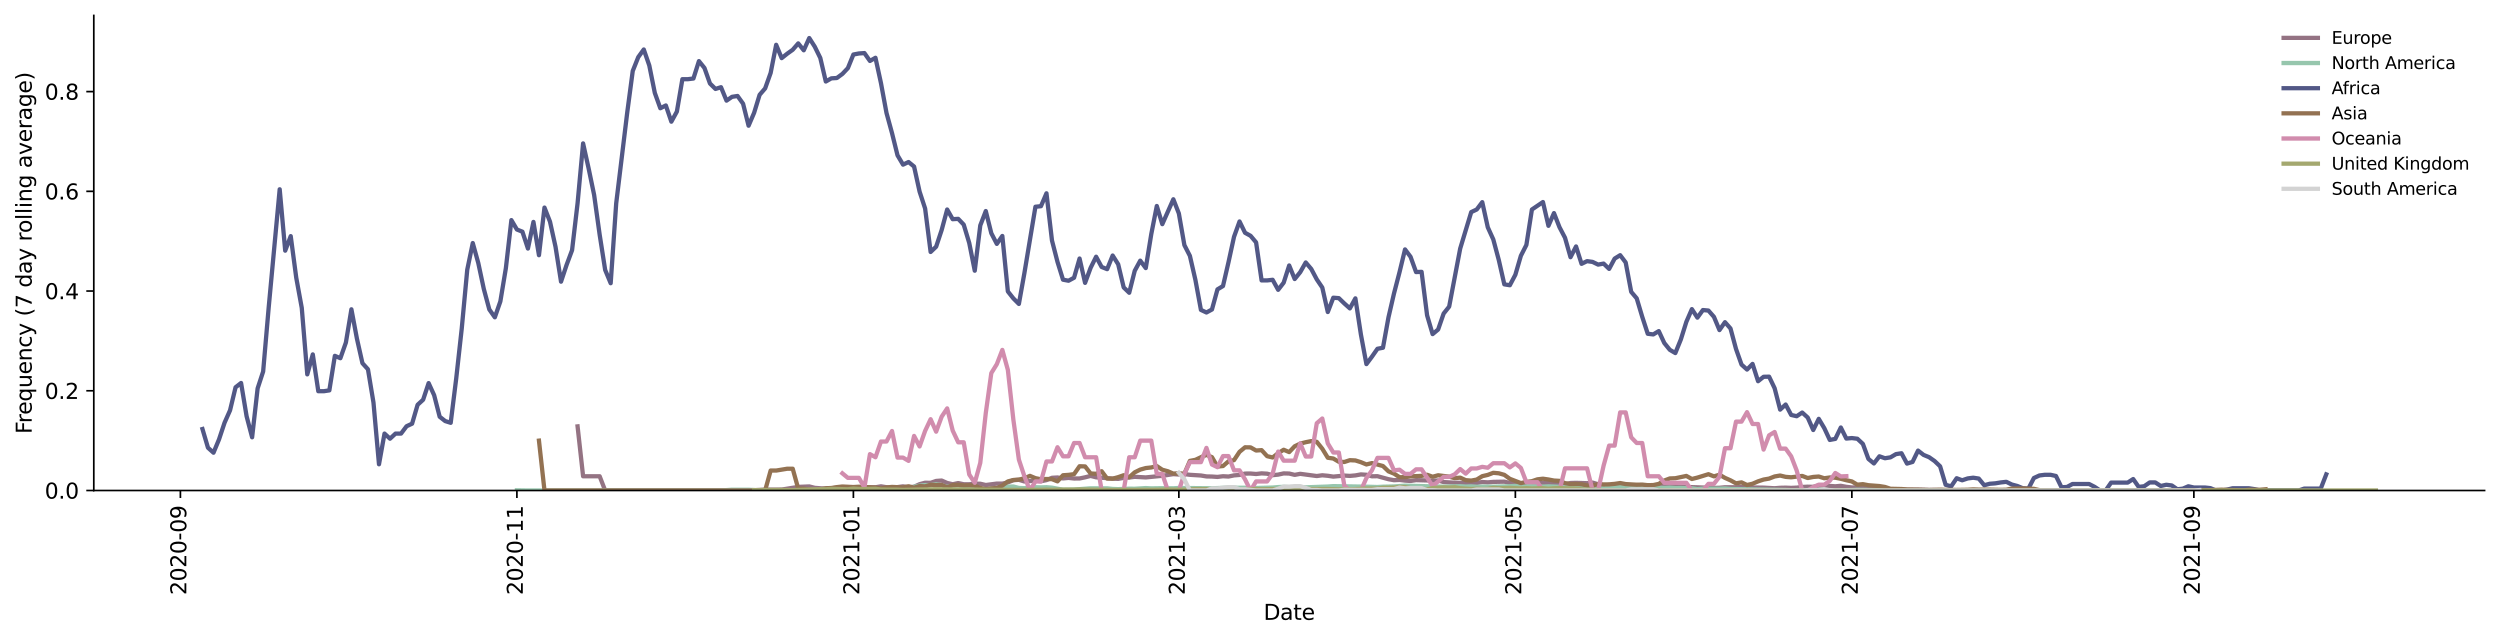 <?xml version="1.0" encoding="utf-8" standalone="no"?>
<!DOCTYPE svg PUBLIC "-//W3C//DTD SVG 1.1//EN"
  "http://www.w3.org/Graphics/SVG/1.1/DTD/svg11.dtd">
<svg height="298.621pt" version="1.1" viewBox="0 0 1166.981 298.621" width="1166.981pt" xmlns="http://www.w3.org/2000/svg" xmlns:xlink="http://www.w3.org/1999/xlink">
 <defs>
  <style type="text/css">*{stroke-linecap:butt;stroke-linejoin:round;}</style>
 </defs>
 <g id="figure_1">
  <g id="patch_1">
   <path d="M 0 298.621 
L 1166.981 298.621 
L 1166.981 0 
L 0 0 
z
" style="fill:#ffffff;"/>
  </g>
  <g id="axes_1">
   <g id="patch_2">
    <path d="M 43.781 228.96 
L 1159.781 228.96 
L 1159.781 7.2 
L 43.781 7.2 
z
" style="fill:#ffffff;"/>
   </g>
   <g id="matplotlib.axis_1">
    <g id="xtick_1">
     <g id="line2d_1">
      <defs>
       <path d="M 0 0 
L 0 3.5 
" id="mcffbdebad7" style="stroke:#000000;stroke-width:0.8;"/>
      </defs>
      <g>
       <use style="stroke:#000000;stroke-width:0.8;" x="84.209" xlink:href="#mcffbdebad7" y="228.96"/>
      </g>
     </g>
     <g id="text_1">
      <!-- 2020-09 -->
      <g transform="translate(86.968 277.743)rotate(-90)scale(0.1 -0.1)">
       <defs>
        <path d="M 1228 531 
L 3431 531 
L 3431 0 
L 469 0 
L 469 531 
Q 828 903 1448 1529 
Q 2069 2156 2228 2338 
Q 2531 2678 2651 2914 
Q 2772 3150 2772 3378 
Q 2772 3750 2511 3984 
Q 2250 4219 1831 4219 
Q 1534 4219 1204 4116 
Q 875 4013 500 3803 
L 500 4441 
Q 881 4594 1212 4672 
Q 1544 4750 1819 4750 
Q 2544 4750 2975 4387 
Q 3406 4025 3406 3419 
Q 3406 3131 3298 2873 
Q 3191 2616 2906 2266 
Q 2828 2175 2409 1742 
Q 1991 1309 1228 531 
z
" id="DejaVuSans-32" transform="scale(0.016)"/>
        <path d="M 2034 4250 
Q 1547 4250 1301 3770 
Q 1056 3291 1056 2328 
Q 1056 1369 1301 889 
Q 1547 409 2034 409 
Q 2525 409 2770 889 
Q 3016 1369 3016 2328 
Q 3016 3291 2770 3770 
Q 2525 4250 2034 4250 
z
M 2034 4750 
Q 2819 4750 3233 4129 
Q 3647 3509 3647 2328 
Q 3647 1150 3233 529 
Q 2819 -91 2034 -91 
Q 1250 -91 836 529 
Q 422 1150 422 2328 
Q 422 3509 836 4129 
Q 1250 4750 2034 4750 
z
" id="DejaVuSans-30" transform="scale(0.016)"/>
        <path d="M 313 2009 
L 1997 2009 
L 1997 1497 
L 313 1497 
L 313 2009 
z
" id="DejaVuSans-2d" transform="scale(0.016)"/>
        <path d="M 703 97 
L 703 672 
Q 941 559 1184 500 
Q 1428 441 1663 441 
Q 2288 441 2617 861 
Q 2947 1281 2994 2138 
Q 2813 1869 2534 1725 
Q 2256 1581 1919 1581 
Q 1219 1581 811 2004 
Q 403 2428 403 3163 
Q 403 3881 828 4315 
Q 1253 4750 1959 4750 
Q 2769 4750 3195 4129 
Q 3622 3509 3622 2328 
Q 3622 1225 3098 567 
Q 2575 -91 1691 -91 
Q 1453 -91 1209 -44 
Q 966 3 703 97 
z
M 1959 2075 
Q 2384 2075 2632 2365 
Q 2881 2656 2881 3163 
Q 2881 3666 2632 3958 
Q 2384 4250 1959 4250 
Q 1534 4250 1286 3958 
Q 1038 3666 1038 3163 
Q 1038 2656 1286 2365 
Q 1534 2075 1959 2075 
z
" id="DejaVuSans-39" transform="scale(0.016)"/>
       </defs>
       <use xlink:href="#DejaVuSans-32"/>
       <use x="63.623" xlink:href="#DejaVuSans-30"/>
       <use x="127.246" xlink:href="#DejaVuSans-32"/>
       <use x="190.869" xlink:href="#DejaVuSans-30"/>
       <use x="254.492" xlink:href="#DejaVuSans-2d"/>
       <use x="290.576" xlink:href="#DejaVuSans-30"/>
       <use x="354.199" xlink:href="#DejaVuSans-39"/>
      </g>
     </g>
    </g>
    <g id="xtick_2">
     <g id="line2d_2">
      <g>
       <use style="stroke:#000000;stroke-width:0.8;" x="241.283" xlink:href="#mcffbdebad7" y="228.96"/>
      </g>
     </g>
     <g id="text_2">
      <!-- 2020-11 -->
      <g transform="translate(244.042 277.743)rotate(-90)scale(0.1 -0.1)">
       <defs>
        <path d="M 794 531 
L 1825 531 
L 1825 4091 
L 703 3866 
L 703 4441 
L 1819 4666 
L 2450 4666 
L 2450 531 
L 3481 531 
L 3481 0 
L 794 0 
L 794 531 
z
" id="DejaVuSans-31" transform="scale(0.016)"/>
       </defs>
       <use xlink:href="#DejaVuSans-32"/>
       <use x="63.623" xlink:href="#DejaVuSans-30"/>
       <use x="127.246" xlink:href="#DejaVuSans-32"/>
       <use x="190.869" xlink:href="#DejaVuSans-30"/>
       <use x="254.492" xlink:href="#DejaVuSans-2d"/>
       <use x="290.576" xlink:href="#DejaVuSans-31"/>
       <use x="354.199" xlink:href="#DejaVuSans-31"/>
      </g>
     </g>
    </g>
    <g id="xtick_3">
     <g id="line2d_3">
      <g>
       <use style="stroke:#000000;stroke-width:0.8;" x="398.357" xlink:href="#mcffbdebad7" y="228.96"/>
      </g>
     </g>
     <g id="text_3">
      <!-- 2021-01 -->
      <g transform="translate(401.117 277.743)rotate(-90)scale(0.1 -0.1)">
       <use xlink:href="#DejaVuSans-32"/>
       <use x="63.623" xlink:href="#DejaVuSans-30"/>
       <use x="127.246" xlink:href="#DejaVuSans-32"/>
       <use x="190.869" xlink:href="#DejaVuSans-31"/>
       <use x="254.492" xlink:href="#DejaVuSans-2d"/>
       <use x="290.576" xlink:href="#DejaVuSans-30"/>
       <use x="354.199" xlink:href="#DejaVuSans-31"/>
      </g>
     </g>
    </g>
    <g id="xtick_4">
     <g id="line2d_4">
      <g>
       <use style="stroke:#000000;stroke-width:0.8;" x="550.281" xlink:href="#mcffbdebad7" y="228.96"/>
      </g>
     </g>
     <g id="text_4">
      <!-- 2021-03 -->
      <g transform="translate(553.041 277.743)rotate(-90)scale(0.1 -0.1)">
       <defs>
        <path d="M 2597 2516 
Q 3050 2419 3304 2112 
Q 3559 1806 3559 1356 
Q 3559 666 3084 287 
Q 2609 -91 1734 -91 
Q 1441 -91 1130 -33 
Q 819 25 488 141 
L 488 750 
Q 750 597 1062 519 
Q 1375 441 1716 441 
Q 2309 441 2620 675 
Q 2931 909 2931 1356 
Q 2931 1769 2642 2001 
Q 2353 2234 1838 2234 
L 1294 2234 
L 1294 2753 
L 1863 2753 
Q 2328 2753 2575 2939 
Q 2822 3125 2822 3475 
Q 2822 3834 2567 4026 
Q 2313 4219 1838 4219 
Q 1578 4219 1281 4162 
Q 984 4106 628 3988 
L 628 4550 
Q 988 4650 1302 4700 
Q 1616 4750 1894 4750 
Q 2613 4750 3031 4423 
Q 3450 4097 3450 3541 
Q 3450 3153 3228 2886 
Q 3006 2619 2597 2516 
z
" id="DejaVuSans-33" transform="scale(0.016)"/>
       </defs>
       <use xlink:href="#DejaVuSans-32"/>
       <use x="63.623" xlink:href="#DejaVuSans-30"/>
       <use x="127.246" xlink:href="#DejaVuSans-32"/>
       <use x="190.869" xlink:href="#DejaVuSans-31"/>
       <use x="254.492" xlink:href="#DejaVuSans-2d"/>
       <use x="290.576" xlink:href="#DejaVuSans-30"/>
       <use x="354.199" xlink:href="#DejaVuSans-33"/>
      </g>
     </g>
    </g>
    <g id="xtick_5">
     <g id="line2d_5">
      <g>
       <use style="stroke:#000000;stroke-width:0.8;" x="707.356" xlink:href="#mcffbdebad7" y="228.96"/>
      </g>
     </g>
     <g id="text_5">
      <!-- 2021-05 -->
      <g transform="translate(710.115 277.743)rotate(-90)scale(0.1 -0.1)">
       <defs>
        <path d="M 691 4666 
L 3169 4666 
L 3169 4134 
L 1269 4134 
L 1269 2991 
Q 1406 3038 1543 3061 
Q 1681 3084 1819 3084 
Q 2600 3084 3056 2656 
Q 3513 2228 3513 1497 
Q 3513 744 3044 326 
Q 2575 -91 1722 -91 
Q 1428 -91 1123 -41 
Q 819 9 494 109 
L 494 744 
Q 775 591 1075 516 
Q 1375 441 1709 441 
Q 2250 441 2565 725 
Q 2881 1009 2881 1497 
Q 2881 1984 2565 2268 
Q 2250 2553 1709 2553 
Q 1456 2553 1204 2497 
Q 953 2441 691 2322 
L 691 4666 
z
" id="DejaVuSans-35" transform="scale(0.016)"/>
       </defs>
       <use xlink:href="#DejaVuSans-32"/>
       <use x="63.623" xlink:href="#DejaVuSans-30"/>
       <use x="127.246" xlink:href="#DejaVuSans-32"/>
       <use x="190.869" xlink:href="#DejaVuSans-31"/>
       <use x="254.492" xlink:href="#DejaVuSans-2d"/>
       <use x="290.576" xlink:href="#DejaVuSans-30"/>
       <use x="354.199" xlink:href="#DejaVuSans-35"/>
      </g>
     </g>
    </g>
    <g id="xtick_6">
     <g id="line2d_6">
      <g>
       <use style="stroke:#000000;stroke-width:0.8;" x="864.43" xlink:href="#mcffbdebad7" y="228.96"/>
      </g>
     </g>
     <g id="text_6">
      <!-- 2021-07 -->
      <g transform="translate(867.189 277.743)rotate(-90)scale(0.1 -0.1)">
       <defs>
        <path d="M 525 4666 
L 3525 4666 
L 3525 4397 
L 1831 0 
L 1172 0 
L 2766 4134 
L 525 4134 
L 525 4666 
z
" id="DejaVuSans-37" transform="scale(0.016)"/>
       </defs>
       <use xlink:href="#DejaVuSans-32"/>
       <use x="63.623" xlink:href="#DejaVuSans-30"/>
       <use x="127.246" xlink:href="#DejaVuSans-32"/>
       <use x="190.869" xlink:href="#DejaVuSans-31"/>
       <use x="254.492" xlink:href="#DejaVuSans-2d"/>
       <use x="290.576" xlink:href="#DejaVuSans-30"/>
       <use x="354.199" xlink:href="#DejaVuSans-37"/>
      </g>
     </g>
    </g>
    <g id="xtick_7">
     <g id="line2d_7">
      <g>
       <use style="stroke:#000000;stroke-width:0.8;" x="1024.079" xlink:href="#mcffbdebad7" y="228.96"/>
      </g>
     </g>
     <g id="text_7">
      <!-- 2021-09 -->
      <g transform="translate(1026.839 277.743)rotate(-90)scale(0.1 -0.1)">
       <use xlink:href="#DejaVuSans-32"/>
       <use x="63.623" xlink:href="#DejaVuSans-30"/>
       <use x="127.246" xlink:href="#DejaVuSans-32"/>
       <use x="190.869" xlink:href="#DejaVuSans-31"/>
       <use x="254.492" xlink:href="#DejaVuSans-2d"/>
       <use x="290.576" xlink:href="#DejaVuSans-30"/>
       <use x="354.199" xlink:href="#DejaVuSans-39"/>
      </g>
     </g>
    </g>
    <g id="text_8">
     <!-- Date -->
     <g transform="translate(589.83 289.341)scale(0.1 -0.1)">
      <defs>
       <path d="M 1259 4147 
L 1259 519 
L 2022 519 
Q 2988 519 3436 956 
Q 3884 1394 3884 2338 
Q 3884 3275 3436 3711 
Q 2988 4147 2022 4147 
L 1259 4147 
z
M 628 4666 
L 1925 4666 
Q 3281 4666 3915 4102 
Q 4550 3538 4550 2338 
Q 4550 1131 3912 565 
Q 3275 0 1925 0 
L 628 0 
L 628 4666 
z
" id="DejaVuSans-44" transform="scale(0.016)"/>
       <path d="M 2194 1759 
Q 1497 1759 1228 1600 
Q 959 1441 959 1056 
Q 959 750 1161 570 
Q 1363 391 1709 391 
Q 2188 391 2477 730 
Q 2766 1069 2766 1631 
L 2766 1759 
L 2194 1759 
z
M 3341 1997 
L 3341 0 
L 2766 0 
L 2766 531 
Q 2569 213 2275 61 
Q 1981 -91 1556 -91 
Q 1019 -91 701 211 
Q 384 513 384 1019 
Q 384 1609 779 1909 
Q 1175 2209 1959 2209 
L 2766 2209 
L 2766 2266 
Q 2766 2663 2505 2880 
Q 2244 3097 1772 3097 
Q 1472 3097 1187 3025 
Q 903 2953 641 2809 
L 641 3341 
Q 956 3463 1253 3523 
Q 1550 3584 1831 3584 
Q 2591 3584 2966 3190 
Q 3341 2797 3341 1997 
z
" id="DejaVuSans-61" transform="scale(0.016)"/>
       <path d="M 1172 4494 
L 1172 3500 
L 2356 3500 
L 2356 3053 
L 1172 3053 
L 1172 1153 
Q 1172 725 1289 603 
Q 1406 481 1766 481 
L 2356 481 
L 2356 0 
L 1766 0 
Q 1100 0 847 248 
Q 594 497 594 1153 
L 594 3053 
L 172 3053 
L 172 3500 
L 594 3500 
L 594 4494 
L 1172 4494 
z
" id="DejaVuSans-74" transform="scale(0.016)"/>
       <path d="M 3597 1894 
L 3597 1613 
L 953 1613 
Q 991 1019 1311 708 
Q 1631 397 2203 397 
Q 2534 397 2845 478 
Q 3156 559 3463 722 
L 3463 178 
Q 3153 47 2828 -22 
Q 2503 -91 2169 -91 
Q 1331 -91 842 396 
Q 353 884 353 1716 
Q 353 2575 817 3079 
Q 1281 3584 2069 3584 
Q 2775 3584 3186 3129 
Q 3597 2675 3597 1894 
z
M 3022 2063 
Q 3016 2534 2758 2815 
Q 2500 3097 2075 3097 
Q 1594 3097 1305 2825 
Q 1016 2553 972 2059 
L 3022 2063 
z
" id="DejaVuSans-65" transform="scale(0.016)"/>
      </defs>
      <use xlink:href="#DejaVuSans-44"/>
      <use x="77.002" xlink:href="#DejaVuSans-61"/>
      <use x="138.281" xlink:href="#DejaVuSans-74"/>
      <use x="177.49" xlink:href="#DejaVuSans-65"/>
     </g>
    </g>
   </g>
   <g id="matplotlib.axis_2">
    <g id="ytick_1">
     <g id="line2d_8">
      <defs>
       <path d="M 0 0 
L -3.5 0 
" id="m368e548061" style="stroke:#000000;stroke-width:0.8;"/>
      </defs>
      <g>
       <use style="stroke:#000000;stroke-width:0.8;" x="43.781" xlink:href="#m368e548061" y="228.96"/>
      </g>
     </g>
     <g id="text_9">
      <!-- 0.0 -->
      <g transform="translate(20.878 232.759)scale(0.1 -0.1)">
       <defs>
        <path d="M 684 794 
L 1344 794 
L 1344 0 
L 684 0 
L 684 794 
z
" id="DejaVuSans-2e" transform="scale(0.016)"/>
       </defs>
       <use xlink:href="#DejaVuSans-30"/>
       <use x="63.623" xlink:href="#DejaVuSans-2e"/>
       <use x="95.41" xlink:href="#DejaVuSans-30"/>
      </g>
     </g>
    </g>
    <g id="ytick_2">
     <g id="line2d_9">
      <g>
       <use style="stroke:#000000;stroke-width:0.8;" x="43.781" xlink:href="#m368e548061" y="182.408"/>
      </g>
     </g>
     <g id="text_10">
      <!-- 0.2 -->
      <g transform="translate(20.878 186.207)scale(0.1 -0.1)">
       <use xlink:href="#DejaVuSans-30"/>
       <use x="63.623" xlink:href="#DejaVuSans-2e"/>
       <use x="95.41" xlink:href="#DejaVuSans-32"/>
      </g>
     </g>
    </g>
    <g id="ytick_3">
     <g id="line2d_10">
      <g>
       <use style="stroke:#000000;stroke-width:0.8;" x="43.781" xlink:href="#m368e548061" y="135.856"/>
      </g>
     </g>
     <g id="text_11">
      <!-- 0.4 -->
      <g transform="translate(20.878 139.655)scale(0.1 -0.1)">
       <defs>
        <path d="M 2419 4116 
L 825 1625 
L 2419 1625 
L 2419 4116 
z
M 2253 4666 
L 3047 4666 
L 3047 1625 
L 3713 1625 
L 3713 1100 
L 3047 1100 
L 3047 0 
L 2419 0 
L 2419 1100 
L 313 1100 
L 313 1709 
L 2253 4666 
z
" id="DejaVuSans-34" transform="scale(0.016)"/>
       </defs>
       <use xlink:href="#DejaVuSans-30"/>
       <use x="63.623" xlink:href="#DejaVuSans-2e"/>
       <use x="95.41" xlink:href="#DejaVuSans-34"/>
      </g>
     </g>
    </g>
    <g id="ytick_4">
     <g id="line2d_11">
      <g>
       <use style="stroke:#000000;stroke-width:0.8;" x="43.781" xlink:href="#m368e548061" y="89.303"/>
      </g>
     </g>
     <g id="text_12">
      <!-- 0.6 -->
      <g transform="translate(20.878 93.102)scale(0.1 -0.1)">
       <defs>
        <path d="M 2113 2584 
Q 1688 2584 1439 2293 
Q 1191 2003 1191 1497 
Q 1191 994 1439 701 
Q 1688 409 2113 409 
Q 2538 409 2786 701 
Q 3034 994 3034 1497 
Q 3034 2003 2786 2293 
Q 2538 2584 2113 2584 
z
M 3366 4563 
L 3366 3988 
Q 3128 4100 2886 4159 
Q 2644 4219 2406 4219 
Q 1781 4219 1451 3797 
Q 1122 3375 1075 2522 
Q 1259 2794 1537 2939 
Q 1816 3084 2150 3084 
Q 2853 3084 3261 2657 
Q 3669 2231 3669 1497 
Q 3669 778 3244 343 
Q 2819 -91 2113 -91 
Q 1303 -91 875 529 
Q 447 1150 447 2328 
Q 447 3434 972 4092 
Q 1497 4750 2381 4750 
Q 2619 4750 2861 4703 
Q 3103 4656 3366 4563 
z
" id="DejaVuSans-36" transform="scale(0.016)"/>
       </defs>
       <use xlink:href="#DejaVuSans-30"/>
       <use x="63.623" xlink:href="#DejaVuSans-2e"/>
       <use x="95.41" xlink:href="#DejaVuSans-36"/>
      </g>
     </g>
    </g>
    <g id="ytick_5">
     <g id="line2d_12">
      <g>
       <use style="stroke:#000000;stroke-width:0.8;" x="43.781" xlink:href="#m368e548061" y="42.751"/>
      </g>
     </g>
     <g id="text_13">
      <!-- 0.8 -->
      <g transform="translate(20.878 46.55)scale(0.1 -0.1)">
       <defs>
        <path d="M 2034 2216 
Q 1584 2216 1326 1975 
Q 1069 1734 1069 1313 
Q 1069 891 1326 650 
Q 1584 409 2034 409 
Q 2484 409 2743 651 
Q 3003 894 3003 1313 
Q 3003 1734 2745 1975 
Q 2488 2216 2034 2216 
z
M 1403 2484 
Q 997 2584 770 2862 
Q 544 3141 544 3541 
Q 544 4100 942 4425 
Q 1341 4750 2034 4750 
Q 2731 4750 3128 4425 
Q 3525 4100 3525 3541 
Q 3525 3141 3298 2862 
Q 3072 2584 2669 2484 
Q 3125 2378 3379 2068 
Q 3634 1759 3634 1313 
Q 3634 634 3220 271 
Q 2806 -91 2034 -91 
Q 1263 -91 848 271 
Q 434 634 434 1313 
Q 434 1759 690 2068 
Q 947 2378 1403 2484 
z
M 1172 3481 
Q 1172 3119 1398 2916 
Q 1625 2713 2034 2713 
Q 2441 2713 2670 2916 
Q 2900 3119 2900 3481 
Q 2900 3844 2670 4047 
Q 2441 4250 2034 4250 
Q 1625 4250 1398 4047 
Q 1172 3844 1172 3481 
z
" id="DejaVuSans-38" transform="scale(0.016)"/>
       </defs>
       <use xlink:href="#DejaVuSans-30"/>
       <use x="63.623" xlink:href="#DejaVuSans-2e"/>
       <use x="95.41" xlink:href="#DejaVuSans-38"/>
      </g>
     </g>
    </g>
    <g id="text_14">
     <!-- Frequency (7 day rolling average) -->
     <g transform="translate(14.798 202.529)rotate(-90)scale(0.1 -0.1)">
      <defs>
       <path d="M 628 4666 
L 3309 4666 
L 3309 4134 
L 1259 4134 
L 1259 2759 
L 3109 2759 
L 3109 2228 
L 1259 2228 
L 1259 0 
L 628 0 
L 628 4666 
z
" id="DejaVuSans-46" transform="scale(0.016)"/>
       <path d="M 2631 2963 
Q 2534 3019 2420 3045 
Q 2306 3072 2169 3072 
Q 1681 3072 1420 2755 
Q 1159 2438 1159 1844 
L 1159 0 
L 581 0 
L 581 3500 
L 1159 3500 
L 1159 2956 
Q 1341 3275 1631 3429 
Q 1922 3584 2338 3584 
Q 2397 3584 2469 3576 
Q 2541 3569 2628 3553 
L 2631 2963 
z
" id="DejaVuSans-72" transform="scale(0.016)"/>
       <path d="M 947 1747 
Q 947 1113 1208 752 
Q 1469 391 1925 391 
Q 2381 391 2643 752 
Q 2906 1113 2906 1747 
Q 2906 2381 2643 2742 
Q 2381 3103 1925 3103 
Q 1469 3103 1208 2742 
Q 947 2381 947 1747 
z
M 2906 525 
Q 2725 213 2448 61 
Q 2172 -91 1784 -91 
Q 1150 -91 751 415 
Q 353 922 353 1747 
Q 353 2572 751 3078 
Q 1150 3584 1784 3584 
Q 2172 3584 2448 3432 
Q 2725 3281 2906 2969 
L 2906 3500 
L 3481 3500 
L 3481 -1331 
L 2906 -1331 
L 2906 525 
z
" id="DejaVuSans-71" transform="scale(0.016)"/>
       <path d="M 544 1381 
L 544 3500 
L 1119 3500 
L 1119 1403 
Q 1119 906 1312 657 
Q 1506 409 1894 409 
Q 2359 409 2629 706 
Q 2900 1003 2900 1516 
L 2900 3500 
L 3475 3500 
L 3475 0 
L 2900 0 
L 2900 538 
Q 2691 219 2414 64 
Q 2138 -91 1772 -91 
Q 1169 -91 856 284 
Q 544 659 544 1381 
z
M 1991 3584 
L 1991 3584 
z
" id="DejaVuSans-75" transform="scale(0.016)"/>
       <path d="M 3513 2113 
L 3513 0 
L 2938 0 
L 2938 2094 
Q 2938 2591 2744 2837 
Q 2550 3084 2163 3084 
Q 1697 3084 1428 2787 
Q 1159 2491 1159 1978 
L 1159 0 
L 581 0 
L 581 3500 
L 1159 3500 
L 1159 2956 
Q 1366 3272 1645 3428 
Q 1925 3584 2291 3584 
Q 2894 3584 3203 3211 
Q 3513 2838 3513 2113 
z
" id="DejaVuSans-6e" transform="scale(0.016)"/>
       <path d="M 3122 3366 
L 3122 2828 
Q 2878 2963 2633 3030 
Q 2388 3097 2138 3097 
Q 1578 3097 1268 2742 
Q 959 2388 959 1747 
Q 959 1106 1268 751 
Q 1578 397 2138 397 
Q 2388 397 2633 464 
Q 2878 531 3122 666 
L 3122 134 
Q 2881 22 2623 -34 
Q 2366 -91 2075 -91 
Q 1284 -91 818 406 
Q 353 903 353 1747 
Q 353 2603 823 3093 
Q 1294 3584 2113 3584 
Q 2378 3584 2631 3529 
Q 2884 3475 3122 3366 
z
" id="DejaVuSans-63" transform="scale(0.016)"/>
       <path d="M 2059 -325 
Q 1816 -950 1584 -1140 
Q 1353 -1331 966 -1331 
L 506 -1331 
L 506 -850 
L 844 -850 
Q 1081 -850 1212 -737 
Q 1344 -625 1503 -206 
L 1606 56 
L 191 3500 
L 800 3500 
L 1894 763 
L 2988 3500 
L 3597 3500 
L 2059 -325 
z
" id="DejaVuSans-79" transform="scale(0.016)"/>
       <path id="DejaVuSans-20" transform="scale(0.016)"/>
       <path d="M 1984 4856 
Q 1566 4138 1362 3434 
Q 1159 2731 1159 2009 
Q 1159 1288 1364 580 
Q 1569 -128 1984 -844 
L 1484 -844 
Q 1016 -109 783 600 
Q 550 1309 550 2009 
Q 550 2706 781 3412 
Q 1013 4119 1484 4856 
L 1984 4856 
z
" id="DejaVuSans-28" transform="scale(0.016)"/>
       <path d="M 2906 2969 
L 2906 4863 
L 3481 4863 
L 3481 0 
L 2906 0 
L 2906 525 
Q 2725 213 2448 61 
Q 2172 -91 1784 -91 
Q 1150 -91 751 415 
Q 353 922 353 1747 
Q 353 2572 751 3078 
Q 1150 3584 1784 3584 
Q 2172 3584 2448 3432 
Q 2725 3281 2906 2969 
z
M 947 1747 
Q 947 1113 1208 752 
Q 1469 391 1925 391 
Q 2381 391 2643 752 
Q 2906 1113 2906 1747 
Q 2906 2381 2643 2742 
Q 2381 3103 1925 3103 
Q 1469 3103 1208 2742 
Q 947 2381 947 1747 
z
" id="DejaVuSans-64" transform="scale(0.016)"/>
       <path d="M 1959 3097 
Q 1497 3097 1228 2736 
Q 959 2375 959 1747 
Q 959 1119 1226 758 
Q 1494 397 1959 397 
Q 2419 397 2687 759 
Q 2956 1122 2956 1747 
Q 2956 2369 2687 2733 
Q 2419 3097 1959 3097 
z
M 1959 3584 
Q 2709 3584 3137 3096 
Q 3566 2609 3566 1747 
Q 3566 888 3137 398 
Q 2709 -91 1959 -91 
Q 1206 -91 779 398 
Q 353 888 353 1747 
Q 353 2609 779 3096 
Q 1206 3584 1959 3584 
z
" id="DejaVuSans-6f" transform="scale(0.016)"/>
       <path d="M 603 4863 
L 1178 4863 
L 1178 0 
L 603 0 
L 603 4863 
z
" id="DejaVuSans-6c" transform="scale(0.016)"/>
       <path d="M 603 3500 
L 1178 3500 
L 1178 0 
L 603 0 
L 603 3500 
z
M 603 4863 
L 1178 4863 
L 1178 4134 
L 603 4134 
L 603 4863 
z
" id="DejaVuSans-69" transform="scale(0.016)"/>
       <path d="M 2906 1791 
Q 2906 2416 2648 2759 
Q 2391 3103 1925 3103 
Q 1463 3103 1205 2759 
Q 947 2416 947 1791 
Q 947 1169 1205 825 
Q 1463 481 1925 481 
Q 2391 481 2648 825 
Q 2906 1169 2906 1791 
z
M 3481 434 
Q 3481 -459 3084 -895 
Q 2688 -1331 1869 -1331 
Q 1566 -1331 1297 -1286 
Q 1028 -1241 775 -1147 
L 775 -588 
Q 1028 -725 1275 -790 
Q 1522 -856 1778 -856 
Q 2344 -856 2625 -561 
Q 2906 -266 2906 331 
L 2906 616 
Q 2728 306 2450 153 
Q 2172 0 1784 0 
Q 1141 0 747 490 
Q 353 981 353 1791 
Q 353 2603 747 3093 
Q 1141 3584 1784 3584 
Q 2172 3584 2450 3431 
Q 2728 3278 2906 2969 
L 2906 3500 
L 3481 3500 
L 3481 434 
z
" id="DejaVuSans-67" transform="scale(0.016)"/>
       <path d="M 191 3500 
L 800 3500 
L 1894 563 
L 2988 3500 
L 3597 3500 
L 2284 0 
L 1503 0 
L 191 3500 
z
" id="DejaVuSans-76" transform="scale(0.016)"/>
       <path d="M 513 4856 
L 1013 4856 
Q 1481 4119 1714 3412 
Q 1947 2706 1947 2009 
Q 1947 1309 1714 600 
Q 1481 -109 1013 -844 
L 513 -844 
Q 928 -128 1133 580 
Q 1338 1288 1338 2009 
Q 1338 2731 1133 3434 
Q 928 4138 513 4856 
z
" id="DejaVuSans-29" transform="scale(0.016)"/>
      </defs>
      <use xlink:href="#DejaVuSans-46"/>
      <use x="50.27" xlink:href="#DejaVuSans-72"/>
      <use x="89.133" xlink:href="#DejaVuSans-65"/>
      <use x="150.656" xlink:href="#DejaVuSans-71"/>
      <use x="214.133" xlink:href="#DejaVuSans-75"/>
      <use x="277.512" xlink:href="#DejaVuSans-65"/>
      <use x="339.035" xlink:href="#DejaVuSans-6e"/>
      <use x="402.414" xlink:href="#DejaVuSans-63"/>
      <use x="457.395" xlink:href="#DejaVuSans-79"/>
      <use x="516.574" xlink:href="#DejaVuSans-20"/>
      <use x="548.361" xlink:href="#DejaVuSans-28"/>
      <use x="587.375" xlink:href="#DejaVuSans-37"/>
      <use x="650.998" xlink:href="#DejaVuSans-20"/>
      <use x="682.785" xlink:href="#DejaVuSans-64"/>
      <use x="746.262" xlink:href="#DejaVuSans-61"/>
      <use x="807.541" xlink:href="#DejaVuSans-79"/>
      <use x="866.721" xlink:href="#DejaVuSans-20"/>
      <use x="898.508" xlink:href="#DejaVuSans-72"/>
      <use x="937.371" xlink:href="#DejaVuSans-6f"/>
      <use x="998.553" xlink:href="#DejaVuSans-6c"/>
      <use x="1026.336" xlink:href="#DejaVuSans-6c"/>
      <use x="1054.119" xlink:href="#DejaVuSans-69"/>
      <use x="1081.902" xlink:href="#DejaVuSans-6e"/>
      <use x="1145.281" xlink:href="#DejaVuSans-67"/>
      <use x="1208.758" xlink:href="#DejaVuSans-20"/>
      <use x="1240.545" xlink:href="#DejaVuSans-61"/>
      <use x="1301.824" xlink:href="#DejaVuSans-76"/>
      <use x="1361.004" xlink:href="#DejaVuSans-65"/>
      <use x="1422.527" xlink:href="#DejaVuSans-72"/>
      <use x="1463.641" xlink:href="#DejaVuSans-61"/>
      <use x="1524.92" xlink:href="#DejaVuSans-67"/>
      <use x="1588.396" xlink:href="#DejaVuSans-65"/>
      <use x="1649.92" xlink:href="#DejaVuSans-29"/>
     </g>
    </g>
   </g>
   <g id="line2d_13">
    <path clip-path="url(#p4d77cd06d0)" d="M 269.608 199.034 
L 272.183 222.31 
L 279.908 222.31 
L 282.483 228.96 
L 349.432 228.96 
L 357.157 228.554 
L 364.882 228.525 
L 372.607 227.281 
L 377.757 227.064 
L 380.332 227.729 
L 385.482 228.104 
L 390.632 227.712 
L 393.207 227.581 
L 398.357 227.889 
L 400.932 227.554 
L 408.657 227.461 
L 411.232 227.016 
L 413.807 227.435 
L 416.382 227.731 
L 421.532 227.026 
L 424.107 227.501 
L 426.682 227.214 
L 429.257 226.018 
L 431.832 225.333 
L 434.407 225.382 
L 436.982 224.503 
L 439.557 224.313 
L 442.132 225.457 
L 444.707 226.047 
L 447.282 225.493 
L 449.857 226.046 
L 452.432 226.051 
L 455.007 225.769 
L 457.582 225.809 
L 460.157 226.401 
L 465.307 225.735 
L 467.882 225.743 
L 470.457 225.212 
L 473.032 224.149 
L 475.607 223.976 
L 478.182 224.742 
L 483.332 224.354 
L 485.907 224.649 
L 488.482 224.114 
L 491.057 223.034 
L 493.632 222.886 
L 496.207 223.319 
L 498.782 223.074 
L 501.357 223.36 
L 503.932 223.346 
L 506.507 222.81 
L 509.082 222.152 
L 511.657 222.804 
L 516.807 223.195 
L 519.382 223.425 
L 521.957 223.526 
L 524.532 223.066 
L 527.107 222.91 
L 529.682 222.573 
L 534.832 222.853 
L 542.557 222.097 
L 547.706 221.321 
L 550.281 221.494 
L 552.856 221.312 
L 555.431 221.641 
L 560.581 221.958 
L 563.156 222.39 
L 565.731 222.448 
L 568.306 222.624 
L 570.881 222.303 
L 573.456 222.443 
L 576.031 221.91 
L 578.606 221.7 
L 581.181 221.067 
L 583.756 221.041 
L 586.331 221.257 
L 588.906 220.963 
L 591.481 221.116 
L 594.056 221.807 
L 596.631 221.545 
L 599.206 220.982 
L 601.781 221.046 
L 604.356 221.662 
L 606.931 221.182 
L 614.656 222.207 
L 617.231 221.858 
L 619.806 222.095 
L 622.381 222.484 
L 627.531 221.996 
L 630.106 222.15 
L 632.681 221.919 
L 635.256 221.455 
L 637.831 221.621 
L 640.406 222.338 
L 642.981 222.284 
L 648.131 223.689 
L 650.706 224.147 
L 653.281 224.022 
L 655.856 224.341 
L 658.431 224.51 
L 661.006 224.119 
L 668.731 224.343 
L 671.306 224.291 
L 673.881 225.025 
L 679.031 225.327 
L 681.606 225.368 
L 684.181 225.598 
L 686.756 225.412 
L 689.331 225.455 
L 691.906 225.001 
L 694.481 225.169 
L 697.056 224.947 
L 702.206 224.842 
L 704.781 225.425 
L 707.356 225.455 
L 712.506 225.87 
L 717.656 225.311 
L 722.806 225.525 
L 725.381 225.37 
L 730.531 226.146 
L 733.106 225.462 
L 735.681 225.387 
L 740.831 225.556 
L 743.406 225.28 
L 745.981 226.043 
L 748.556 226.427 
L 753.706 226.587 
L 756.281 226.984 
L 761.431 226.81 
L 766.581 227.279 
L 769.155 226.853 
L 771.73 226.925 
L 779.455 226.72 
L 784.605 227.203 
L 800.055 227.759 
L 802.63 227.692 
L 805.205 227.447 
L 810.355 227.443 
L 815.505 227.224 
L 818.08 227.554 
L 823.23 227.629 
L 828.38 227.913 
L 830.955 227.699 
L 833.53 227.64 
L 836.105 227.74 
L 838.68 227.626 
L 841.255 227.31 
L 843.83 227.188 
L 846.405 227.259 
L 848.98 226.647 
L 851.555 226.485 
L 854.13 226.828 
L 856.705 227.001 
L 859.28 226.776 
L 861.855 227.249 
L 864.43 227.541 
L 867.005 227.514 
L 869.58 227.7 
L 872.155 228.088 
L 874.73 228.292 
L 877.305 228.26 
L 879.88 228.452 
L 887.605 228.458 
L 890.18 228.64 
L 895.33 228.585 
L 900.48 228.694 
L 918.505 228.844 
L 923.655 228.888 
L 944.255 228.939 
L 970.005 228.95 
L 1036.954 228.932 
L 1036.954 228.932 
" style="fill:none;stroke:#947383;stroke-linecap:square;stroke-width:2;"/>
   </g>
   <g id="line2d_14">
    <path clip-path="url(#p4d77cd06d0)" d="M 241.283 228.869 
L 246.433 228.96 
L 336.557 228.96 
L 341.707 228.593 
L 349.432 228.593 
L 354.582 228.918 
L 370.032 228.821 
L 382.907 228.703 
L 398.357 228.831 
L 403.507 228.755 
L 406.082 228.37 
L 408.657 228.22 
L 413.807 228.25 
L 416.382 228.084 
L 424.107 227.915 
L 426.682 227.209 
L 429.257 226.685 
L 431.832 226.434 
L 434.407 226.428 
L 436.982 226.029 
L 439.557 226.514 
L 442.132 227.237 
L 444.707 226.737 
L 447.282 226.561 
L 449.857 227.001 
L 452.432 227.195 
L 455.007 227.225 
L 457.582 228.356 
L 460.157 228.685 
L 462.732 228.111 
L 465.307 227.836 
L 470.457 227.156 
L 473.032 227.102 
L 475.607 227.771 
L 478.182 227.859 
L 483.332 227.422 
L 485.907 227.511 
L 488.482 227.431 
L 491.057 227.637 
L 496.207 228.607 
L 501.357 228.525 
L 509.082 227.938 
L 516.807 227.942 
L 519.382 228.234 
L 521.957 228.331 
L 527.107 228.107 
L 529.682 228.135 
L 534.832 227.832 
L 537.407 227.961 
L 542.557 227.879 
L 547.706 227.94 
L 550.281 227.772 
L 565.731 227.922 
L 573.456 227.634 
L 581.181 227.682 
L 583.756 227.861 
L 594.056 227.58 
L 596.631 227.361 
L 599.206 227.255 
L 601.781 227.376 
L 604.356 227.341 
L 609.506 227.482 
L 619.806 227.109 
L 622.381 226.918 
L 637.831 227.176 
L 642.981 227.337 
L 645.556 227.191 
L 650.706 227.076 
L 655.856 226.695 
L 673.881 227.175 
L 681.606 226.946 
L 684.181 227.114 
L 686.756 227.019 
L 689.331 227.198 
L 691.906 227.148 
L 697.056 227.198 
L 704.781 226.966 
L 707.356 226.818 
L 717.656 226.986 
L 720.231 227.144 
L 722.806 227.021 
L 733.106 227.408 
L 735.681 227.604 
L 738.256 227.685 
L 743.406 227.509 
L 745.981 227.248 
L 751.131 227.191 
L 769.155 227.226 
L 774.305 227.666 
L 776.88 227.755 
L 779.455 227.619 
L 782.03 227.8 
L 784.605 227.767 
L 789.755 227.918 
L 792.33 228.336 
L 794.905 228.083 
L 802.63 228.107 
L 805.205 228.01 
L 807.78 228.244 
L 833.53 228.712 
L 836.105 228.813 
L 841.255 228.734 
L 843.83 228.763 
L 848.98 228.618 
L 854.13 228.795 
L 859.28 228.824 
L 864.43 228.735 
L 867.005 228.63 
L 879.88 228.851 
L 885.03 228.862 
L 908.205 228.939 
L 926.23 228.934 
L 972.58 228.952 
L 1078.154 228.949 
L 1078.154 228.949 
" style="fill:none;stroke:#96c6ad;stroke-linecap:square;stroke-width:2;"/>
   </g>
   <g id="line2d_15">
    <path clip-path="url(#p4d77cd06d0)" d="M 94.509 200.272 
L 97.084 209 
L 99.659 211.321 
L 102.233 205.114 
L 104.808 197.355 
L 107.383 191.536 
L 109.958 180.793 
L 112.533 178.777 
L 115.108 194.294 
L 117.683 204.122 
L 120.258 181.294 
L 122.833 173.416 
L 125.408 143.674 
L 130.558 88.359 
L 133.133 117.006 
L 135.708 110.235 
L 138.283 129.632 
L 140.858 143.715 
L 143.433 174.75 
L 146.008 165.439 
L 148.583 182.616 
L 151.158 182.616 
L 153.733 182.225 
L 156.308 166.111 
L 158.883 167.206 
L 161.458 159.904 
L 164.033 144.387 
L 166.608 158.078 
L 169.183 169.537 
L 171.758 172.381 
L 174.333 187.899 
L 176.908 216.717 
L 179.483 202.393 
L 182.058 204.777 
L 184.633 202.39 
L 187.208 202.39 
L 189.783 198.964 
L 192.358 197.77 
L 194.933 188.957 
L 197.508 186.596 
L 200.083 178.837 
L 202.658 184.48 
L 205.233 194.521 
L 207.808 196.553 
L 210.383 197.362 
L 212.958 176.672 
L 215.533 153.396 
L 218.108 125.898 
L 220.683 113.465 
L 223.258 122.775 
L 225.833 134.868 
L 228.408 144.452 
L 230.983 148.116 
L 233.558 140.707 
L 236.133 125.189 
L 238.708 102.752 
L 241.283 107.133 
L 243.858 108.148 
L 246.433 116.019 
L 249.008 103.605 
L 251.583 119.122 
L 254.158 96.897 
L 256.733 103.469 
L 259.308 115.182 
L 261.883 131.476 
L 264.458 123.717 
L 267.033 116.796 
L 269.608 94.878 
L 272.183 66.946 
L 274.758 78.584 
L 277.333 90.998 
L 279.908 109.504 
L 282.483 125.991 
L 285.058 132.198 
L 287.633 94.956 
L 292.783 52.533 
L 295.358 33.136 
L 297.933 26.671 
L 300.508 23.1 
L 303.083 30.563 
L 305.658 43.365 
L 308.233 50.527 
L 310.808 49.234 
L 313.383 56.795 
L 315.958 52.093 
L 318.533 36.963 
L 321.108 36.963 
L 323.682 36.653 
L 326.257 28.525 
L 328.832 31.723 
L 331.407 38.975 
L 333.982 41.511 
L 336.557 40.713 
L 339.132 46.975 
L 341.707 45.198 
L 344.282 44.801 
L 346.857 48.403 
L 349.432 58.681 
L 352.007 52.678 
L 354.582 44.257 
L 357.157 41.263 
L 359.732 34.034 
L 362.307 20.922 
L 364.882 27.129 
L 367.457 25.075 
L 370.032 23.231 
L 372.607 20.262 
L 375.182 23.473 
L 377.757 17.76 
L 380.332 21.808 
L 382.907 27.045 
L 385.482 38.048 
L 388.057 36.573 
L 390.632 36.416 
L 393.207 34.517 
L 395.782 31.8 
L 398.357 25.452 
L 400.932 24.96 
L 403.507 24.779 
L 406.082 28.449 
L 408.657 26.975 
L 411.232 38.817 
L 413.807 52.723 
L 416.382 62.136 
L 418.957 72.509 
L 421.532 76.853 
L 424.107 75.634 
L 426.682 77.743 
L 429.257 89.447 
L 431.832 97.316 
L 434.407 117.61 
L 436.982 115.154 
L 439.557 107.38 
L 442.132 97.799 
L 444.707 102.314 
L 447.282 102.159 
L 449.857 104.854 
L 452.432 113.419 
L 455.007 126.362 
L 457.582 105.233 
L 460.157 98.526 
L 462.732 108.863 
L 465.307 113.838 
L 467.882 110.153 
L 470.457 136.031 
L 473.032 139.291 
L 475.607 141.868 
L 478.182 127.477 
L 483.332 96.51 
L 485.907 96.248 
L 488.482 90.241 
L 491.057 112.274 
L 493.632 122.262 
L 496.207 130.557 
L 498.782 131.043 
L 501.357 129.653 
L 503.932 120.678 
L 506.507 132.031 
L 509.082 125.041 
L 511.657 119.841 
L 514.232 124.615 
L 516.807 125.636 
L 519.382 119.281 
L 521.957 123.357 
L 524.532 134.168 
L 527.107 136.653 
L 529.682 126.416 
L 532.257 121.672 
L 534.832 125.127 
L 537.407 109.271 
L 539.982 96.164 
L 542.557 104.633 
L 547.706 93.023 
L 550.281 99.639 
L 552.856 114.403 
L 555.431 119.435 
L 558.006 130.66 
L 560.581 144.656 
L 563.156 145.865 
L 565.731 144.469 
L 568.306 135.082 
L 570.881 133.523 
L 573.456 122.375 
L 576.031 110.536 
L 578.606 103.381 
L 581.181 108.659 
L 583.756 110.076 
L 586.331 113.14 
L 588.906 130.896 
L 591.481 130.896 
L 594.056 130.604 
L 596.631 135.28 
L 599.206 131.955 
L 601.781 123.922 
L 604.356 130.246 
L 606.931 127.055 
L 609.506 122.521 
L 612.081 125.557 
L 614.656 130.406 
L 617.231 134.224 
L 619.806 145.644 
L 622.381 138.966 
L 624.956 139.171 
L 627.531 141.656 
L 630.106 143.958 
L 632.681 139.275 
L 635.256 156.13 
L 637.831 169.959 
L 640.406 166.504 
L 642.981 162.81 
L 645.556 162.32 
L 648.131 148.135 
L 650.706 136.983 
L 653.281 127.069 
L 655.856 116.429 
L 658.431 119.865 
L 661.006 126.994 
L 663.581 126.895 
L 666.156 147.196 
L 668.731 155.957 
L 671.306 153.814 
L 673.881 146.364 
L 676.456 143.131 
L 681.606 116.027 
L 686.756 99.005 
L 689.331 97.788 
L 691.906 94.366 
L 694.481 106.085 
L 697.056 111.772 
L 699.631 121.403 
L 702.206 132.73 
L 704.781 133.148 
L 707.356 128.255 
L 709.931 119.392 
L 712.506 114.328 
L 715.081 97.802 
L 720.231 94.311 
L 722.806 105.406 
L 725.381 99.481 
L 727.956 106.05 
L 730.531 110.976 
L 733.106 120.052 
L 735.681 115.048 
L 738.256 123.152 
L 740.831 121.899 
L 743.406 122.262 
L 745.981 123.509 
L 748.556 123.045 
L 751.131 125.521 
L 753.706 120.711 
L 756.281 119.116 
L 758.856 122.524 
L 761.431 136.234 
L 764.006 139.27 
L 766.581 147.885 
L 769.155 155.8 
L 771.73 156.108 
L 774.305 154.556 
L 776.88 160.117 
L 779.455 163.291 
L 782.03 164.799 
L 784.605 158.457 
L 787.18 150.221 
L 789.755 144.301 
L 792.33 148.269 
L 794.905 144.725 
L 797.48 144.965 
L 800.055 147.899 
L 802.63 154.073 
L 805.205 150.395 
L 807.78 153.327 
L 810.355 162.888 
L 812.93 170.185 
L 815.505 172.506 
L 818.08 169.878 
L 820.655 177.942 
L 823.23 175.882 
L 825.805 175.827 
L 828.38 181.216 
L 830.955 191.205 
L 833.53 188.832 
L 836.105 193.692 
L 838.68 194.288 
L 841.255 192.577 
L 843.83 194.902 
L 846.405 200.721 
L 848.98 195.517 
L 851.555 199.839 
L 854.13 205.356 
L 856.705 204.872 
L 859.28 199.554 
L 861.855 204.718 
L 864.43 204.49 
L 867.005 204.801 
L 869.58 207.211 
L 872.155 214.215 
L 874.73 216.339 
L 877.305 212.997 
L 879.88 213.903 
L 882.455 213.487 
L 885.03 211.978 
L 887.605 211.58 
L 890.18 216.396 
L 892.755 215.638 
L 895.33 210.335 
L 897.905 212.343 
L 900.48 213.411 
L 903.055 215.219 
L 905.63 217.67 
L 908.205 226.298 
L 910.78 227.046 
L 913.355 223.242 
L 915.93 224.192 
L 918.505 223.33 
L 921.08 222.993 
L 923.655 223.385 
L 926.23 226.502 
L 928.805 225.816 
L 931.38 225.62 
L 933.955 225.194 
L 936.53 224.914 
L 939.105 226.172 
L 941.68 226.858 
L 944.255 227.916 
L 946.83 228.112 
L 949.405 223.131 
L 951.98 221.948 
L 954.555 221.622 
L 957.13 221.622 
L 959.705 222.19 
L 962.28 227.451 
L 964.855 227.317 
L 967.43 225.928 
L 975.155 225.928 
L 977.73 227.246 
L 980.305 228.96 
L 982.88 228.96 
L 985.455 225.278 
L 993.179 225.278 
L 995.754 223.615 
L 998.329 227.297 
L 1000.904 226.967 
L 1003.479 225.194 
L 1006.054 225.194 
L 1008.629 226.856 
L 1011.204 226.282 
L 1013.779 226.612 
L 1016.354 228.385 
L 1018.929 228.098 
L 1021.504 226.995 
L 1024.079 227.57 
L 1029.229 227.57 
L 1031.804 227.857 
L 1034.379 228.96 
L 1036.954 228.96 
L 1039.529 228.565 
L 1042.104 227.936 
L 1049.829 227.936 
L 1052.404 228.331 
L 1054.979 228.96 
L 1073.004 228.96 
L 1075.579 228.082 
L 1083.304 228.082 
L 1085.879 221.431 
L 1085.879 221.431 
" style="fill:none;stroke:#525886;stroke-linecap:square;stroke-width:2;"/>
   </g>
   <g id="line2d_16">
    <path clip-path="url(#p4d77cd06d0)" d="M 251.583 205.684 
L 254.158 228.96 
L 357.157 228.96 
L 359.732 219.65 
L 362.307 219.65 
L 367.457 218.801 
L 370.032 218.801 
L 372.607 228.111 
L 375.182 228.111 
L 380.332 228.96 
L 385.482 227.911 
L 388.057 227.798 
L 390.632 227.384 
L 393.207 227.1 
L 398.357 227.352 
L 400.932 227.195 
L 408.657 227.585 
L 411.232 228.002 
L 413.807 227.532 
L 416.382 227.289 
L 421.532 227.528 
L 424.107 226.984 
L 426.682 227.65 
L 429.257 226.889 
L 431.832 227.03 
L 434.407 226.275 
L 436.982 226.436 
L 439.557 226.339 
L 442.132 227.479 
L 444.707 226.411 
L 447.282 226.302 
L 449.857 226.589 
L 452.432 226.517 
L 455.007 226.689 
L 457.582 227.756 
L 460.157 228.345 
L 462.732 227.953 
L 465.307 227.806 
L 467.882 226.676 
L 470.457 224.736 
L 473.032 224.062 
L 475.607 223.883 
L 478.182 223.257 
L 480.757 222.135 
L 483.332 223.206 
L 485.907 223.719 
L 488.482 223.583 
L 491.057 223.677 
L 493.632 224.694 
L 496.207 221.841 
L 498.782 221.668 
L 501.357 221.332 
L 503.932 217.638 
L 506.507 217.724 
L 509.082 221.017 
L 511.657 221.165 
L 514.232 219.965 
L 516.807 223.385 
L 519.382 223.435 
L 521.957 222.729 
L 524.532 221.832 
L 527.107 222.766 
L 529.682 220.48 
L 532.257 219.206 
L 534.832 218.487 
L 537.407 218.207 
L 539.982 217.561 
L 542.557 219.277 
L 545.132 219.976 
L 547.706 221.08 
L 550.281 220.94 
L 552.856 221.116 
L 555.431 215.138 
L 558.006 214.648 
L 560.581 213.429 
L 563.156 212.335 
L 565.731 213.391 
L 568.306 217.782 
L 570.881 217.546 
L 573.456 215.332 
L 576.031 214.788 
L 578.606 210.916 
L 581.181 208.791 
L 583.756 208.834 
L 586.331 210.298 
L 588.906 210.124 
L 591.481 212.938 
L 594.056 213.552 
L 596.631 211.554 
L 599.206 209.943 
L 601.781 211.029 
L 604.356 208.318 
L 606.931 207.083 
L 609.506 206.419 
L 612.081 205.901 
L 614.656 206.245 
L 617.231 209.466 
L 619.806 213.669 
L 622.381 214.039 
L 624.956 215.561 
L 627.531 215.65 
L 630.106 214.811 
L 632.681 214.935 
L 635.256 215.74 
L 637.831 216.802 
L 640.406 216.163 
L 645.556 217.538 
L 648.131 220.021 
L 650.706 221.081 
L 653.281 222.744 
L 655.856 222.739 
L 658.431 222.36 
L 663.581 222.131 
L 666.156 221.612 
L 668.731 222.547 
L 671.306 221.851 
L 676.456 222.513 
L 679.031 223.194 
L 681.606 222.957 
L 684.181 224.142 
L 686.756 224.344 
L 689.331 223.858 
L 691.906 222.28 
L 694.481 221.679 
L 697.056 220.706 
L 699.631 220.932 
L 702.206 221.658 
L 704.781 223.516 
L 709.931 225.501 
L 712.506 224.974 
L 715.081 224.622 
L 717.656 223.752 
L 720.231 223.456 
L 722.806 223.825 
L 725.381 224.32 
L 727.956 224.462 
L 730.531 225.517 
L 733.106 225.962 
L 735.681 225.867 
L 738.256 226.07 
L 740.831 226.593 
L 743.406 226.663 
L 745.981 226.002 
L 748.556 226.139 
L 751.131 226.089 
L 753.706 225.865 
L 756.281 225.48 
L 758.856 225.967 
L 764.006 226.257 
L 766.581 226.202 
L 769.155 226.477 
L 771.73 226.425 
L 774.305 225.881 
L 776.88 224.308 
L 779.455 223.333 
L 782.03 223.238 
L 787.18 222.161 
L 789.755 223.587 
L 792.33 222.942 
L 797.48 221.355 
L 800.055 222.363 
L 802.63 221.589 
L 805.205 223.073 
L 807.78 224.216 
L 810.355 225.617 
L 812.93 225.169 
L 815.505 226.388 
L 818.08 225.805 
L 820.655 224.693 
L 823.23 223.855 
L 825.805 223.41 
L 828.38 222.41 
L 830.955 221.972 
L 833.53 222.598 
L 836.105 222.797 
L 841.255 222.161 
L 843.83 223.136 
L 846.405 222.632 
L 848.98 222.438 
L 851.555 223.247 
L 854.13 222.882 
L 856.705 222.982 
L 859.28 223.497 
L 861.855 224.17 
L 864.43 224.727 
L 867.005 226.255 
L 869.58 226.001 
L 872.155 226.494 
L 877.305 226.888 
L 879.88 227.305 
L 882.455 228.154 
L 887.605 228.269 
L 890.18 228.466 
L 897.905 228.635 
L 900.48 228.727 
L 905.63 228.592 
L 908.205 228.673 
L 913.355 228.687 
L 918.505 228.606 
L 921.08 228.442 
L 923.655 228.54 
L 928.805 228.548 
L 933.955 228.649 
L 936.53 228.591 
L 939.105 228.056 
L 944.255 228.003 
L 949.405 228.179 
L 951.98 228.777 
L 964.855 228.863 
L 970.005 228.95 
L 998.329 228.96 
L 1029.229 228.879 
L 1036.954 228.576 
L 1047.254 228.903 
L 1049.829 228.601 
L 1054.979 228.601 
L 1057.554 228.38 
L 1057.554 228.38 
" style="fill:none;stroke:#937252;stroke-linecap:square;stroke-width:2;"/>
   </g>
   <g id="line2d_17">
    <path clip-path="url(#p4d77cd06d0)" d="M 393.207 220.946 
L 395.782 223.072 
L 400.932 223.072 
L 403.507 227.505 
L 406.082 211.988 
L 408.657 213.443 
L 411.232 206.092 
L 413.807 206.092 
L 416.382 201.192 
L 418.957 213.606 
L 421.532 213.606 
L 424.107 215.137 
L 426.682 203.499 
L 429.257 208.399 
L 431.832 201.158 
L 434.407 195.681 
L 436.982 201.5 
L 439.557 194.517 
L 442.132 190.638 
L 444.707 200.983 
L 447.282 206.46 
L 449.857 206.46 
L 452.432 221.5 
L 455.007 225.379 
L 457.582 216.069 
L 460.157 192.792 
L 462.732 174.172 
L 465.307 169.994 
L 467.882 163.343 
L 470.457 172.654 
L 473.032 195.93 
L 475.607 214.551 
L 478.182 222.31 
L 480.757 228.96 
L 483.332 224.728 
L 485.907 224.728 
L 488.482 215.418 
L 491.057 215.418 
L 493.632 208.767 
L 496.207 212.999 
L 498.782 212.999 
L 501.357 206.792 
L 503.932 206.792 
L 506.507 213.443 
L 511.657 213.443 
L 514.232 228.96 
L 524.532 228.96 
L 527.107 213.443 
L 529.682 213.443 
L 532.257 205.684 
L 537.407 205.684 
L 539.982 221.201 
L 542.557 221.201 
L 545.132 228.96 
L 550.281 228.96 
L 552.856 221.201 
L 555.431 215.725 
L 560.581 215.725 
L 563.156 209.074 
L 565.731 216.833 
L 568.306 218.078 
L 570.881 212.905 
L 573.456 212.905 
L 576.031 219.556 
L 578.606 219.556 
L 581.181 223.788 
L 583.756 228.96 
L 586.331 224.728 
L 591.481 224.728 
L 594.056 221.147 
L 596.631 210.802 
L 599.206 215.034 
L 604.356 215.034 
L 606.931 206.977 
L 609.506 213.09 
L 612.081 213.09 
L 614.656 197.572 
L 617.231 195.356 
L 619.806 206.994 
L 622.381 211.226 
L 624.956 211.226 
L 627.531 226.743 
L 630.106 228.96 
L 635.256 228.96 
L 637.831 223.141 
L 640.406 219.56 
L 642.981 213.741 
L 648.131 213.741 
L 650.706 219.56 
L 653.281 219.262 
L 655.856 221.201 
L 658.431 221.201 
L 661.006 219.085 
L 663.581 219.085 
L 668.731 226.844 
L 673.881 222.612 
L 676.456 222.612 
L 679.031 221.418 
L 681.606 218.968 
L 684.181 221.084 
L 686.756 218.666 
L 689.331 218.666 
L 691.906 217.92 
L 694.481 218.346 
L 697.056 216.23 
L 702.206 216.23 
L 704.781 218.17 
L 707.356 216.314 
L 709.931 218.43 
L 712.506 225.081 
L 717.656 225.081 
L 720.231 228.96 
L 727.956 228.96 
L 730.531 218.615 
L 740.831 218.615 
L 743.406 228.96 
L 745.981 228.96 
L 748.556 217.322 
L 751.131 208.011 
L 753.706 208.011 
L 756.281 192.494 
L 758.856 192.494 
L 761.431 204.132 
L 764.006 206.792 
L 766.581 206.792 
L 769.155 222.31 
L 774.305 222.31 
L 776.88 225.379 
L 787.18 225.379 
L 789.755 228.96 
L 794.905 228.96 
L 797.48 225.857 
L 800.055 225.857 
L 802.63 222.531 
L 805.205 209.231 
L 807.78 209.231 
L 810.355 196.817 
L 812.93 196.817 
L 815.505 192.383 
L 818.08 197.925 
L 820.655 197.925 
L 823.23 209.862 
L 825.805 203.211 
L 828.38 201.66 
L 830.955 209.418 
L 833.53 209.418 
L 836.105 212.999 
L 838.68 219.65 
L 841.255 228.96 
L 843.83 228.96 
L 846.405 227.355 
L 848.98 226.246 
L 851.555 226.246 
L 854.13 224.456 
L 856.705 220.781 
L 859.28 222.386 
L 861.855 222.269 
L 861.855 222.269 
" style="fill:none;stroke:#d18cad;stroke-linecap:square;stroke-width:2;"/>
   </g>
   <g id="line2d_18">
    <path clip-path="url(#p4d77cd06d0)" d="M 352.007 228.77 
L 364.882 228.667 
L 370.032 228.775 
L 382.907 228.333 
L 385.482 228.389 
L 388.057 228.196 
L 395.782 228.403 
L 398.357 228.059 
L 400.932 228.261 
L 403.507 228.318 
L 408.657 228.139 
L 411.232 228.516 
L 418.957 228.56 
L 421.532 228.679 
L 429.257 228.467 
L 436.982 228.354 
L 470.457 228.658 
L 485.907 228.649 
L 488.482 228.558 
L 491.057 228.652 
L 493.632 228.538 
L 501.357 228.54 
L 503.932 228.455 
L 519.382 228.697 
L 539.982 228.618 
L 545.132 228.503 
L 550.281 228.59 
L 552.856 228.557 
L 558.006 228.29 
L 565.731 228.293 
L 568.306 228.573 
L 570.881 228.689 
L 578.606 228.615 
L 586.331 228.275 
L 588.906 228.375 
L 601.781 228.152 
L 606.931 228.247 
L 609.506 228.127 
L 612.081 228.258 
L 619.806 228.264 
L 624.956 228.421 
L 630.106 228.405 
L 635.256 228.19 
L 637.831 228.036 
L 642.981 228.063 
L 645.556 227.685 
L 650.706 227.58 
L 653.281 227.283 
L 655.856 227.374 
L 658.431 227.864 
L 663.581 228.11 
L 666.156 228.432 
L 668.731 227.825 
L 673.881 227.494 
L 676.456 227.607 
L 679.031 227.434 
L 681.606 227.893 
L 686.756 228.244 
L 689.331 228.114 
L 691.906 228.252 
L 694.481 228.186 
L 697.056 227.734 
L 699.631 227.89 
L 704.781 227.766 
L 709.931 228.005 
L 712.506 227.874 
L 715.081 228.017 
L 720.231 227.87 
L 722.806 228.132 
L 725.381 227.885 
L 727.956 227.813 
L 733.106 227.984 
L 735.681 228.004 
L 738.256 228.421 
L 745.981 228.739 
L 753.706 228.898 
L 766.581 228.832 
L 771.73 228.733 
L 779.455 228.815 
L 782.03 228.913 
L 805.205 228.839 
L 820.655 228.858 
L 828.38 228.96 
L 1109.054 228.953 
L 1109.054 228.953 
" style="fill:none;stroke:#a4a86f;stroke-linecap:square;stroke-width:2;"/>
   </g>
   <g id="line2d_19">
    <path clip-path="url(#p4d77cd06d0)" d="M 550.281 220.684 
L 552.856 223.788 
L 555.431 228.96 
L 563.156 228.96 
L 565.731 227.99 
L 568.306 227.99 
L 573.456 227.404 
L 576.031 227.404 
L 578.606 228.374 
L 581.181 228.374 
L 586.331 228.96 
L 594.056 228.96 
L 596.631 228.143 
L 599.206 227.173 
L 601.781 227.173 
L 604.356 226.937 
L 606.931 226.937 
L 609.506 227.754 
L 612.081 228.724 
L 614.656 228.724 
L 617.231 228.96 
L 624.956 228.96 
L 627.531 228.61 
L 640.406 228.712 
L 642.981 228.335 
L 650.706 228.335 
L 653.281 227.593 
L 655.856 227.97 
L 658.431 227.83 
L 663.581 227.83 
L 666.156 228.82 
L 668.731 228.82 
L 671.306 228.96 
L 686.756 228.96 
L 689.331 228.504 
L 699.631 228.504 
L 702.206 228.96 
L 758.856 228.96 
L 761.431 228.419 
L 771.73 228.419 
L 774.305 228.96 
L 841.255 228.96 
L 843.83 228.761 
L 854.13 228.761 
L 856.705 228.96 
L 1024.079 228.96 
L 1026.654 228.756 
L 1026.654 228.756 
" style="fill:none;stroke:#d3d3d3;stroke-linecap:square;stroke-width:2;"/>
   </g>
   <g id="patch_3">
    <path d="M 43.781 228.96 
L 43.781 7.2 
" style="fill:none;stroke:#000000;stroke-linecap:square;stroke-linejoin:miter;stroke-width:0.8;"/>
   </g>
   <g id="patch_4">
    <path d="M 43.781 228.96 
L 1159.781 228.96 
" style="fill:none;stroke:#000000;stroke-linecap:square;stroke-linejoin:miter;stroke-width:0.8;"/>
   </g>
   <g id="legend_1">
    <g id="line2d_20">
     <path d="M 1065.97 17.679 
L 1081.97 17.679 
" style="fill:none;stroke:#947383;stroke-linecap:square;stroke-width:2;"/>
    </g>
    <g id="line2d_21"/>
    <g id="text_15">
     <!-- Europe -->
     <g transform="translate(1088.37 20.479)scale(0.08 -0.08)">
      <defs>
       <path d="M 628 4666 
L 3578 4666 
L 3578 4134 
L 1259 4134 
L 1259 2753 
L 3481 2753 
L 3481 2222 
L 1259 2222 
L 1259 531 
L 3634 531 
L 3634 0 
L 628 0 
L 628 4666 
z
" id="DejaVuSans-45" transform="scale(0.016)"/>
       <path d="M 1159 525 
L 1159 -1331 
L 581 -1331 
L 581 3500 
L 1159 3500 
L 1159 2969 
Q 1341 3281 1617 3432 
Q 1894 3584 2278 3584 
Q 2916 3584 3314 3078 
Q 3713 2572 3713 1747 
Q 3713 922 3314 415 
Q 2916 -91 2278 -91 
Q 1894 -91 1617 61 
Q 1341 213 1159 525 
z
M 3116 1747 
Q 3116 2381 2855 2742 
Q 2594 3103 2138 3103 
Q 1681 3103 1420 2742 
Q 1159 2381 1159 1747 
Q 1159 1113 1420 752 
Q 1681 391 2138 391 
Q 2594 391 2855 752 
Q 3116 1113 3116 1747 
z
" id="DejaVuSans-70" transform="scale(0.016)"/>
      </defs>
      <use xlink:href="#DejaVuSans-45"/>
      <use x="63.184" xlink:href="#DejaVuSans-75"/>
      <use x="126.562" xlink:href="#DejaVuSans-72"/>
      <use x="165.426" xlink:href="#DejaVuSans-6f"/>
      <use x="226.607" xlink:href="#DejaVuSans-70"/>
      <use x="290.084" xlink:href="#DejaVuSans-65"/>
     </g>
    </g>
    <g id="line2d_22">
     <path d="M 1065.97 29.421 
L 1081.97 29.421 
" style="fill:none;stroke:#96c6ad;stroke-linecap:square;stroke-width:2;"/>
    </g>
    <g id="line2d_23"/>
    <g id="text_16">
     <!-- North America -->
     <g transform="translate(1088.37 32.221)scale(0.08 -0.08)">
      <defs>
       <path d="M 628 4666 
L 1478 4666 
L 3547 763 
L 3547 4666 
L 4159 4666 
L 4159 0 
L 3309 0 
L 1241 3903 
L 1241 0 
L 628 0 
L 628 4666 
z
" id="DejaVuSans-4e" transform="scale(0.016)"/>
       <path d="M 3513 2113 
L 3513 0 
L 2938 0 
L 2938 2094 
Q 2938 2591 2744 2837 
Q 2550 3084 2163 3084 
Q 1697 3084 1428 2787 
Q 1159 2491 1159 1978 
L 1159 0 
L 581 0 
L 581 4863 
L 1159 4863 
L 1159 2956 
Q 1366 3272 1645 3428 
Q 1925 3584 2291 3584 
Q 2894 3584 3203 3211 
Q 3513 2838 3513 2113 
z
" id="DejaVuSans-68" transform="scale(0.016)"/>
       <path d="M 2188 4044 
L 1331 1722 
L 3047 1722 
L 2188 4044 
z
M 1831 4666 
L 2547 4666 
L 4325 0 
L 3669 0 
L 3244 1197 
L 1141 1197 
L 716 0 
L 50 0 
L 1831 4666 
z
" id="DejaVuSans-41" transform="scale(0.016)"/>
       <path d="M 3328 2828 
Q 3544 3216 3844 3400 
Q 4144 3584 4550 3584 
Q 5097 3584 5394 3201 
Q 5691 2819 5691 2113 
L 5691 0 
L 5113 0 
L 5113 2094 
Q 5113 2597 4934 2840 
Q 4756 3084 4391 3084 
Q 3944 3084 3684 2787 
Q 3425 2491 3425 1978 
L 3425 0 
L 2847 0 
L 2847 2094 
Q 2847 2600 2669 2842 
Q 2491 3084 2119 3084 
Q 1678 3084 1418 2786 
Q 1159 2488 1159 1978 
L 1159 0 
L 581 0 
L 581 3500 
L 1159 3500 
L 1159 2956 
Q 1356 3278 1631 3431 
Q 1906 3584 2284 3584 
Q 2666 3584 2933 3390 
Q 3200 3197 3328 2828 
z
" id="DejaVuSans-6d" transform="scale(0.016)"/>
      </defs>
      <use xlink:href="#DejaVuSans-4e"/>
      <use x="74.805" xlink:href="#DejaVuSans-6f"/>
      <use x="135.986" xlink:href="#DejaVuSans-72"/>
      <use x="177.1" xlink:href="#DejaVuSans-74"/>
      <use x="216.309" xlink:href="#DejaVuSans-68"/>
      <use x="279.688" xlink:href="#DejaVuSans-20"/>
      <use x="311.475" xlink:href="#DejaVuSans-41"/>
      <use x="379.883" xlink:href="#DejaVuSans-6d"/>
      <use x="477.295" xlink:href="#DejaVuSans-65"/>
      <use x="538.818" xlink:href="#DejaVuSans-72"/>
      <use x="579.932" xlink:href="#DejaVuSans-69"/>
      <use x="607.715" xlink:href="#DejaVuSans-63"/>
      <use x="662.695" xlink:href="#DejaVuSans-61"/>
     </g>
    </g>
    <g id="line2d_24">
     <path d="M 1065.97 41.164 
L 1081.97 41.164 
" style="fill:none;stroke:#525886;stroke-linecap:square;stroke-width:2;"/>
    </g>
    <g id="line2d_25"/>
    <g id="text_17">
     <!-- Africa -->
     <g transform="translate(1088.37 43.964)scale(0.08 -0.08)">
      <defs>
       <path d="M 2375 4863 
L 2375 4384 
L 1825 4384 
Q 1516 4384 1395 4259 
Q 1275 4134 1275 3809 
L 1275 3500 
L 2222 3500 
L 2222 3053 
L 1275 3053 
L 1275 0 
L 697 0 
L 697 3053 
L 147 3053 
L 147 3500 
L 697 3500 
L 697 3744 
Q 697 4328 969 4595 
Q 1241 4863 1831 4863 
L 2375 4863 
z
" id="DejaVuSans-66" transform="scale(0.016)"/>
      </defs>
      <use xlink:href="#DejaVuSans-41"/>
      <use x="64.783" xlink:href="#DejaVuSans-66"/>
      <use x="99.988" xlink:href="#DejaVuSans-72"/>
      <use x="141.102" xlink:href="#DejaVuSans-69"/>
      <use x="168.885" xlink:href="#DejaVuSans-63"/>
      <use x="223.865" xlink:href="#DejaVuSans-61"/>
     </g>
    </g>
    <g id="line2d_26">
     <path d="M 1065.97 52.906 
L 1081.97 52.906 
" style="fill:none;stroke:#937252;stroke-linecap:square;stroke-width:2;"/>
    </g>
    <g id="line2d_27"/>
    <g id="text_18">
     <!-- Asia -->
     <g transform="translate(1088.37 55.706)scale(0.08 -0.08)">
      <defs>
       <path d="M 2834 3397 
L 2834 2853 
Q 2591 2978 2328 3040 
Q 2066 3103 1784 3103 
Q 1356 3103 1142 2972 
Q 928 2841 928 2578 
Q 928 2378 1081 2264 
Q 1234 2150 1697 2047 
L 1894 2003 
Q 2506 1872 2764 1633 
Q 3022 1394 3022 966 
Q 3022 478 2636 193 
Q 2250 -91 1575 -91 
Q 1294 -91 989 -36 
Q 684 19 347 128 
L 347 722 
Q 666 556 975 473 
Q 1284 391 1588 391 
Q 1994 391 2212 530 
Q 2431 669 2431 922 
Q 2431 1156 2273 1281 
Q 2116 1406 1581 1522 
L 1381 1569 
Q 847 1681 609 1914 
Q 372 2147 372 2553 
Q 372 3047 722 3315 
Q 1072 3584 1716 3584 
Q 2034 3584 2315 3537 
Q 2597 3491 2834 3397 
z
" id="DejaVuSans-73" transform="scale(0.016)"/>
      </defs>
      <use xlink:href="#DejaVuSans-41"/>
      <use x="68.408" xlink:href="#DejaVuSans-73"/>
      <use x="120.508" xlink:href="#DejaVuSans-69"/>
      <use x="148.291" xlink:href="#DejaVuSans-61"/>
     </g>
    </g>
    <g id="line2d_28">
     <path d="M 1065.97 64.649 
L 1081.97 64.649 
" style="fill:none;stroke:#d18cad;stroke-linecap:square;stroke-width:2;"/>
    </g>
    <g id="line2d_29"/>
    <g id="text_19">
     <!-- Oceania -->
     <g transform="translate(1088.37 67.449)scale(0.08 -0.08)">
      <defs>
       <path d="M 2522 4238 
Q 1834 4238 1429 3725 
Q 1025 3213 1025 2328 
Q 1025 1447 1429 934 
Q 1834 422 2522 422 
Q 3209 422 3611 934 
Q 4013 1447 4013 2328 
Q 4013 3213 3611 3725 
Q 3209 4238 2522 4238 
z
M 2522 4750 
Q 3503 4750 4090 4092 
Q 4678 3434 4678 2328 
Q 4678 1225 4090 567 
Q 3503 -91 2522 -91 
Q 1538 -91 948 565 
Q 359 1222 359 2328 
Q 359 3434 948 4092 
Q 1538 4750 2522 4750 
z
" id="DejaVuSans-4f" transform="scale(0.016)"/>
      </defs>
      <use xlink:href="#DejaVuSans-4f"/>
      <use x="78.711" xlink:href="#DejaVuSans-63"/>
      <use x="133.691" xlink:href="#DejaVuSans-65"/>
      <use x="195.215" xlink:href="#DejaVuSans-61"/>
      <use x="256.494" xlink:href="#DejaVuSans-6e"/>
      <use x="319.873" xlink:href="#DejaVuSans-69"/>
      <use x="347.656" xlink:href="#DejaVuSans-61"/>
     </g>
    </g>
    <g id="line2d_30">
     <path d="M 1065.97 76.391 
L 1081.97 76.391 
" style="fill:none;stroke:#a4a86f;stroke-linecap:square;stroke-width:2;"/>
    </g>
    <g id="line2d_31"/>
    <g id="text_20">
     <!-- United Kingdom -->
     <g transform="translate(1088.37 79.191)scale(0.08 -0.08)">
      <defs>
       <path d="M 556 4666 
L 1191 4666 
L 1191 1831 
Q 1191 1081 1462 751 
Q 1734 422 2344 422 
Q 2950 422 3222 751 
Q 3494 1081 3494 1831 
L 3494 4666 
L 4128 4666 
L 4128 1753 
Q 4128 841 3676 375 
Q 3225 -91 2344 -91 
Q 1459 -91 1007 375 
Q 556 841 556 1753 
L 556 4666 
z
" id="DejaVuSans-55" transform="scale(0.016)"/>
       <path d="M 628 4666 
L 1259 4666 
L 1259 2694 
L 3353 4666 
L 4166 4666 
L 1850 2491 
L 4331 0 
L 3500 0 
L 1259 2247 
L 1259 0 
L 628 0 
L 628 4666 
z
" id="DejaVuSans-4b" transform="scale(0.016)"/>
      </defs>
      <use xlink:href="#DejaVuSans-55"/>
      <use x="73.193" xlink:href="#DejaVuSans-6e"/>
      <use x="136.572" xlink:href="#DejaVuSans-69"/>
      <use x="164.355" xlink:href="#DejaVuSans-74"/>
      <use x="203.564" xlink:href="#DejaVuSans-65"/>
      <use x="265.088" xlink:href="#DejaVuSans-64"/>
      <use x="328.564" xlink:href="#DejaVuSans-20"/>
      <use x="360.352" xlink:href="#DejaVuSans-4b"/>
      <use x="425.928" xlink:href="#DejaVuSans-69"/>
      <use x="453.711" xlink:href="#DejaVuSans-6e"/>
      <use x="517.09" xlink:href="#DejaVuSans-67"/>
      <use x="580.566" xlink:href="#DejaVuSans-64"/>
      <use x="644.043" xlink:href="#DejaVuSans-6f"/>
      <use x="705.225" xlink:href="#DejaVuSans-6d"/>
     </g>
    </g>
    <g id="line2d_32">
     <path d="M 1065.97 88.134 
L 1081.97 88.134 
" style="fill:none;stroke:#d3d3d3;stroke-linecap:square;stroke-width:2;"/>
    </g>
    <g id="line2d_33"/>
    <g id="text_21">
     <!-- South America -->
     <g transform="translate(1088.37 90.934)scale(0.08 -0.08)">
      <defs>
       <path d="M 3425 4513 
L 3425 3897 
Q 3066 4069 2747 4153 
Q 2428 4238 2131 4238 
Q 1616 4238 1336 4038 
Q 1056 3838 1056 3469 
Q 1056 3159 1242 3001 
Q 1428 2844 1947 2747 
L 2328 2669 
Q 3034 2534 3370 2195 
Q 3706 1856 3706 1288 
Q 3706 609 3251 259 
Q 2797 -91 1919 -91 
Q 1588 -91 1214 -16 
Q 841 59 441 206 
L 441 856 
Q 825 641 1194 531 
Q 1563 422 1919 422 
Q 2459 422 2753 634 
Q 3047 847 3047 1241 
Q 3047 1584 2836 1778 
Q 2625 1972 2144 2069 
L 1759 2144 
Q 1053 2284 737 2584 
Q 422 2884 422 3419 
Q 422 4038 858 4394 
Q 1294 4750 2059 4750 
Q 2388 4750 2728 4690 
Q 3069 4631 3425 4513 
z
" id="DejaVuSans-53" transform="scale(0.016)"/>
      </defs>
      <use xlink:href="#DejaVuSans-53"/>
      <use x="63.477" xlink:href="#DejaVuSans-6f"/>
      <use x="124.658" xlink:href="#DejaVuSans-75"/>
      <use x="188.037" xlink:href="#DejaVuSans-74"/>
      <use x="227.246" xlink:href="#DejaVuSans-68"/>
      <use x="290.625" xlink:href="#DejaVuSans-20"/>
      <use x="322.412" xlink:href="#DejaVuSans-41"/>
      <use x="390.82" xlink:href="#DejaVuSans-6d"/>
      <use x="488.232" xlink:href="#DejaVuSans-65"/>
      <use x="549.756" xlink:href="#DejaVuSans-72"/>
      <use x="590.869" xlink:href="#DejaVuSans-69"/>
      <use x="618.652" xlink:href="#DejaVuSans-63"/>
      <use x="673.633" xlink:href="#DejaVuSans-61"/>
     </g>
    </g>
   </g>
  </g>
 </g>
 <defs>
  <clipPath id="p4d77cd06d0">
   <rect height="221.76" width="1116" x="43.781" y="7.2"/>
  </clipPath>
 </defs>
</svg>
